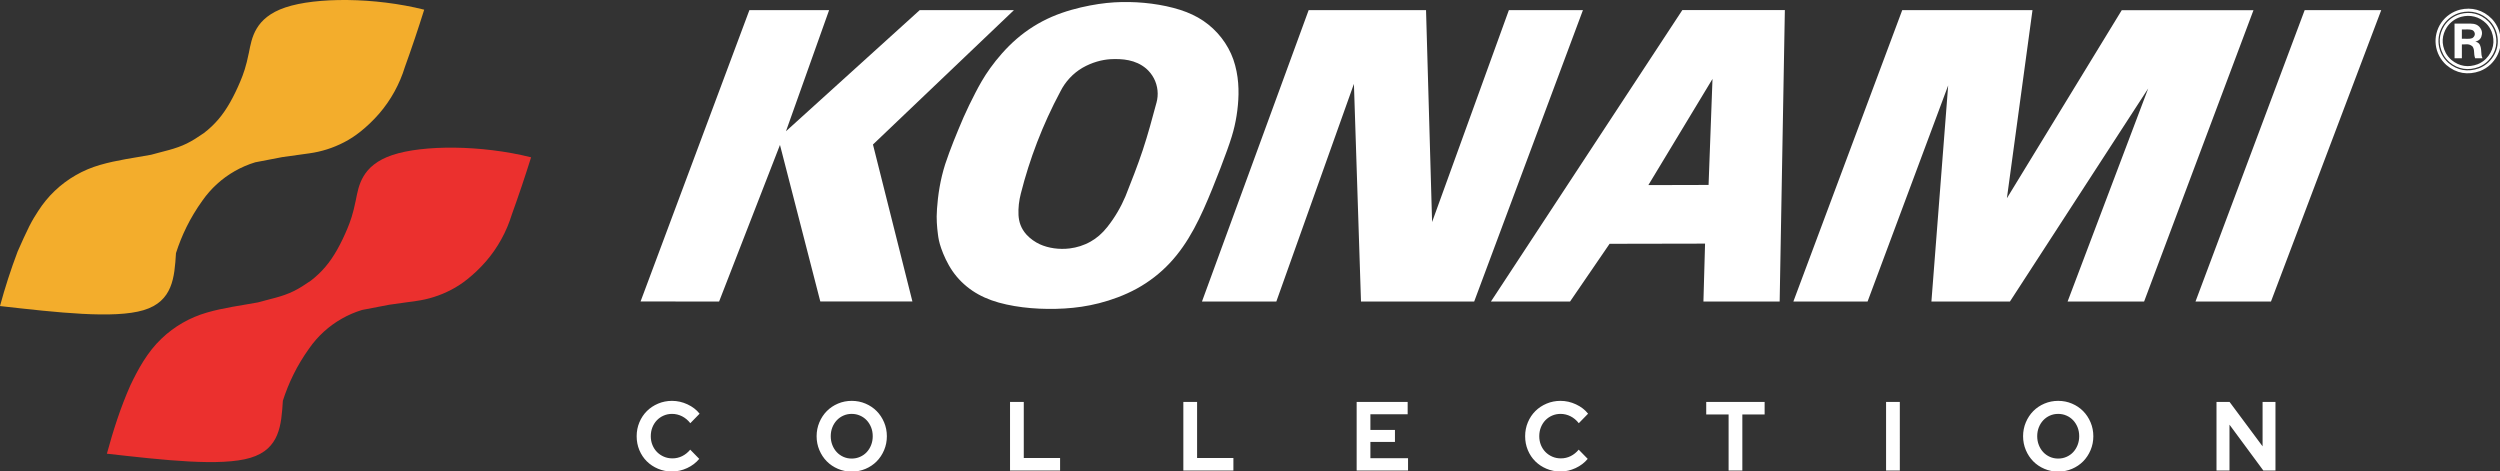 <?xml version="1.0" encoding="UTF-8" standalone="no"?>
<svg
   xmlns:dc="http://purl.org/dc/elements/1.1/"
   xmlns:cc="http://creativecommons.org/ns#"
   xmlns:rdf="http://www.w3.org/1999/02/22-rdf-syntax-ns#"
   xmlns:svg="http://www.w3.org/2000/svg"
   xmlns="http://www.w3.org/2000/svg"
   xmlns:sodipodi="http://sodipodi.sourceforge.net/DTD/sodipodi-0.dtd"
   xmlns:inkscape="http://www.inkscape.org/namespaces/inkscape"
   width="494.063"
   height="93.174"
   viewBox="0 0 494.063 93.174"
   version="1.1"
   id="svg95"
   sodipodi:docname="konami.svg"
   inkscape:version="0.92.5 (2060ec1f9f, 2020-04-08)">
  <rect x="0" y="0" width="494.063" height="93.174" fill="#333333" stroke="none"/>
  <defs
     id="defs99" />
  <sodipodi:namedview
     pagecolor="#ffffff"
     bordercolor="#666666"
     borderopacity="1"
     objecttolerance="10"
     gridtolerance="10"
     guidetolerance="10"
     inkscape:pageopacity="0"
     inkscape:pageshadow="2"
     inkscape:window-width="1366"
     inkscape:window-height="740"
     id="namedview97"
     showgrid="false"
     inkscape:pagecheckerboard="true"
     inkscape:zoom="1.503102"
     inkscape:cx="255.38121"
     inkscape:cy="33.518133"
     inkscape:window-x="0"
     inkscape:window-y="0"
     inkscape:window-maximized="1"
     inkscape:current-layer="svg95" />
  <title
     id="title70">mainlogo</title>
  <g
     id="Page-1"
     style="fill:none;fill-rule:evenodd;stroke:none;stroke-width:1"
     transform="matrix(1.165,0,0,1.165,0,2.1027449e-4)">
    <g
       id="mainlogo">
      <g
         id="Konami_logo-2">
        <g
           id="Konami_logo">
          <path
             d="m 0,51.917 c 9.691,1.096 19.382,2.194 24.358,0.697 4.975,-1.496 5.235,-5.588 5.495,-9.679 0.95,-2.966 2.35,-5.935 4.486,-8.909 0.716,-1.023 1.545,-1.967 2.469,-2.809 0.925,-0.843 1.945,-1.582 3.032,-2.2 1.089,-0.619 2.248,-1.118 3.446,-1.483 v 0 l 4.587,-0.881 4.627,-0.645 v 0 c 1.962,-0.273 3.961,-0.879 5.892,-1.885 0.919,-0.48 1.798,-1.033 2.797,-1.832 1.001,-0.802 2.12,-1.847 3.116,-2.997 0.997,-1.152 1.869,-2.41 2.605,-3.742 0.734,-1.334 1.331,-2.741 1.778,-4.196 1.165,-3.227 2.255,-6.465 3.272,-9.714 -8.427,-2.112 -18.343,-2.127 -23.549,-0.38 -5.206,1.745 -5.703,5.249 -6.181,7.635 -0.48,2.386 -0.938,3.654 -1.461,4.897 -0.521,1.243 -1.106,2.462 -1.719,3.544 -0.613,1.081 -1.255,2.029 -1.993,2.895 -0.738,0.867 -1.571,1.654 -2.478,2.345 -0.95,0.643 -1.9,1.286 -2.883,1.762 -1.949,0.963 -4.026,1.331 -6.06,1.912 -2.876,0.536 -5.809,0.892 -8.693,1.734 -1.427,0.412 -2.806,0.996 -4.095,1.736 -1.288,0.737 -2.485,1.633 -3.558,2.655 -1.073,1.024 -2.019,2.177 -2.814,3.425 -0.467,0.723 -0.933,1.445 -1.514,2.59 -0.581,1.146 -1.278,2.714 -1.973,4.28 -1.157,3.058 -2.151,6.141 -2.991,9.244 z"
             id="Path"
             inkscape:connector-curvature="0"
             style="fill:#f3ad2c" />
          <path
             d="m 18.131,76.962 c 9.69,1.095 19.382,2.193 24.358,0.697 4.975,-1.497 5.234,-5.586 5.495,-9.679 0.95,-2.966 2.352,-5.936 4.487,-8.91 0.716,-1.023 1.544,-1.968 2.47,-2.809 0.923,-0.842 1.943,-1.58 3.032,-2.2 1.089,-0.619 2.246,-1.117 3.446,-1.482 v 0 l 4.586,-0.881 4.627,-0.647 v 0 c 1.962,-0.27 3.962,-0.877 5.892,-1.883 0.92,-0.481 1.798,-1.033 2.797,-1.835 1,-0.799 2.12,-1.846 3.118,-2.997 0.995,-1.15 1.869,-2.41 2.603,-3.742 0.735,-1.332 1.331,-2.74 1.778,-4.193 1.165,-3.227 2.255,-6.466 3.272,-9.715 -8.427,-2.113 -18.342,-2.126 -23.549,-0.38 -5.206,1.745 -5.703,5.249 -6.181,7.635 -0.48,2.385 -0.939,3.653 -1.46,4.896 -0.522,1.243 -1.106,2.462 -1.72,3.544 -0.613,1.082 -1.256,2.027 -1.993,2.895 -0.737,0.865 -1.571,1.653 -2.477,2.345 -0.95,0.644 -1.901,1.286 -2.883,1.761 -1.95,0.965 -4.026,1.332 -6.061,1.913 -2.876,0.535 -5.809,0.892 -8.694,1.733 -1.427,0.414 -2.806,0.997 -4.094,1.735 -1.288,0.739 -2.486,1.633 -3.558,2.658 -2.42,2.275 -4.01,5.239 -5.298,7.926 -1.706,3.842 -2.926,7.709 -3.993,11.614 z"
             id="path73"
             inkscape:connector-curvature="0"
             style="fill:#eb302e" />
          <polygon
             id="polygon75"
             points="133.328,22.264 140.646,1.718 127.125,1.714 108.662,51.142 121.985,51.148 132.311,24.585 139.153,51.142 154.778,51.142 148.085,24.514 172.004,1.714 156.02,1.714 "
             style="fill:#ffffff" />
          <path
             d="m 209.22,10.089 c -0.467,-1.319 -1.157,-2.564 -2.021,-3.675 -0.865,-1.111 -1.903,-2.088 -3.07,-2.878 -1.165,-0.788 -2.458,-1.391 -3.937,-1.866 -3.011,-0.954 -6.564,-1.391 -9.902,-1.323 -1.696,0.036 -3.388,0.2 -5.387,0.582 -2.001,0.382 -4.308,0.984 -6.475,1.92 -2.165,0.936 -4.192,2.209 -5.974,3.749 -1.781,1.54 -3.32,3.351 -4.455,4.926 -1.133,1.574 -1.863,2.912 -2.562,4.261 -0.698,1.35 -1.367,2.712 -1.979,4.099 -1.178,2.744 -2.271,5.402 -3.123,7.977 -0.405,1.277 -0.721,2.583 -0.95,3.903 -0.229,1.32 -0.369,2.655 -0.437,3.657 -0.068,1.003 -0.066,1.669 -0.03,2.336 0.034,0.666 0.1,1.331 0.187,1.994 0.085,0.666 0.191,1.33 0.564,2.397 0.373,1.067 1.011,2.534 1.907,3.836 0.896,1.302 2.05,2.434 3.366,3.326 1.317,0.892 2.794,1.544 4.476,2.018 3.408,0.946 7.415,1.226 11.17,1.003 1.9,-0.115 3.793,-0.37 5.864,-0.898 2.072,-0.529 4.319,-1.337 6.389,-2.472 2.071,-1.136 3.963,-2.599 5.575,-4.314 1.615,-1.713 2.95,-3.678 4.121,-5.831 1.172,-2.155 2.179,-4.497 3.137,-6.855 0.958,-2.359 1.867,-4.732 2.498,-6.496 0.632,-1.763 0.987,-2.915 1.256,-4.087 0.27,-1.174 0.456,-2.365 0.565,-3.565 0.221,-2.368 0.148,-5.055 -0.774,-7.723 z m -13.044,7.343 c -0.723,2.691 -1.445,5.381 -2.321,8.024 -0.876,2.642 -1.903,5.233 -2.929,7.825 -0.75,1.777 -1.781,3.587 -3.11,5.254 -0.883,1.105 -1.797,1.875 -2.804,2.443 -1.154,0.656 -2.361,1.014 -3.54,1.162 -1.795,0.224 -3.633,-0.044 -5.08,-0.703 -0.788,-0.365 -1.597,-0.917 -2.248,-1.621 -0.99,-1.094 -1.305,-2.236 -1.37,-3.327 -0.059,-1.24 0.088,-2.477 0.401,-3.676 1.475,-5.819 3.661,-11.607 6.71,-17.309 0.416,-0.827 0.95,-1.596 1.582,-2.273 0.632,-0.679 1.364,-1.267 2.164,-1.734 1.641,-0.938 3.293,-1.355 4.69,-1.454 2.092,-0.108 4.316,0.075 6.104,1.583 0.539,0.466 0.987,1.035 1.317,1.666 0.329,0.631 0.538,1.324 0.611,2.03 0.076,0.707 0.013,1.425 -0.175,2.111 z"
             id="Shape"
             inkscape:connector-curvature="0"
             style="fill:#ffffff" />
          <polygon
             id="polygon78"
             points="221.996,1.714 203.898,51.148 216.511,51.148 229.673,14.226 230.873,51.148 250.075,51.148 268.524,1.714 255.96,1.715 242.933,37.662 241.906,1.714 "
             style="fill:#ffffff" />
          <path
             d="m 289.238,41.326 -0.277,9.829 h 12.932 l 0.881,-49.444 h -17.392 l -32.468,49.44 h 13.423 l 6.706,-9.794 z m 1.262,-27.939 -0.666,17.985 -10.216,0.026 z"
             id="path80"
             inkscape:connector-curvature="0"
             style="fill:#ffffff" />
          <polygon
             id="polygon82"
             points="350.737,51.151 363.716,51.151 382.27,1.728 359.923,1.728 340.441,33.628 344.781,1.724 322.685,1.724 304.22,51.146 316.808,51.146 330.48,14.486 327.636,51.155 340.954,51.155 364.412,15.004 "
             style="fill:#ffffff" />
          <polygon
             id="polygon84"
             points="390.952,1.724 372.433,51.152 385.237,51.152 403.938,1.724 "
             style="fill:#ffffff" />
          <path
             d="m 423.627,5.131 c -0.239,-0.634 -0.601,-1.221 -1.062,-1.72 -1.475,-1.532 -3.351,-1.969 -5.197,-1.526 -0.61,0.155 -1.193,0.422 -1.712,0.781 -0.518,0.358 -0.972,0.812 -1.329,1.329 -0.73,1.05 -1.037,2.348 -0.886,3.576 0.074,0.623 0.262,1.231 0.552,1.788 0.293,0.557 0.688,1.061 1.157,1.48 1.612,1.377 3.478,1.688 5.458,0.982 0.634,-0.245 1.221,-0.616 1.714,-1.083 1.589,-1.556 2.021,-3.598 1.307,-5.608 m -1.745,5.02 c -0.42,0.414 -0.921,0.746 -1.468,0.969 -1.715,0.646 -3.317,0.395 -4.721,-0.753 -0.411,-0.353 -0.76,-0.778 -1.018,-1.252 -0.863,-1.642 -0.677,-3.268 0.179,-4.618 0.295,-0.452 0.673,-0.85 1.111,-1.17 0.436,-0.32 0.931,-0.562 1.454,-0.711 1.597,-0.428 3.224,-0.074 4.505,1.185 0.411,0.42 0.74,0.921 0.965,1.464 0.678,1.752 0.319,3.528 -1.006,4.885"
             id="path86"
             inkscape:connector-curvature="0"
             style="stroke:#ffffff;stroke-width:0.5" />
          <path
             d="m 420.604,7.48 c -0.212,-0.276 -0.457,-0.355 -0.699,-0.421 0.306,-0.071 0.771,-0.228 1,-0.788 0.195,-0.53 0.238,-1.128 -0.36,-1.768 -0.583,-0.561 -1.289,-0.489 -1.951,-0.504 v 0 l -2.22,0.002 0.007,5.882 1.239,0.005 v -2.36 0 c 0.562,0.063 1.169,-0.225 1.807,0.357 0.422,0.623 0.135,1.119 0.441,1.997 v 0 l 1.248,-0.002 v 0 c -0.366,-0.787 -0.038,-1.563 -0.512,-2.401 v 0 0 z m -1.192,-1.023 c -0.583,0.227 -1.195,0.082 -1.793,0.11 v 0 -1.563 0 c 0.61,0.04 1.169,-0.124 1.831,0.126 0.441,0.283 0.553,0.927 -0.039,1.328 z"
             id="path88"
             inkscape:connector-curvature="0"
             style="fill:#ffffff" />
        </g>
      </g>
      <path
         d="m 113.999,79.983 c 0.879,0 1.734,-0.194 2.565,-0.582 0.831,-0.388 1.515,-0.909 2.051,-1.562 v 0 l -1.528,-1.562 c -0.397,0.476 -0.852,0.842 -1.367,1.097 -0.515,0.255 -1.067,0.382 -1.657,0.382 -0.525,0 -1.011,-0.097 -1.456,-0.291 -0.445,-0.194 -0.831,-0.457 -1.158,-0.789 -0.327,-0.332 -0.584,-0.729 -0.772,-1.188 -0.188,-0.46 -0.281,-0.956 -0.281,-1.488 0,-0.543 0.091,-1.044 0.273,-1.504 0.182,-0.46 0.434,-0.859 0.756,-1.197 0.322,-0.338 0.705,-0.604 1.15,-0.798 0.445,-0.194 0.919,-0.291 1.423,-0.291 0.6,0 1.169,0.136 1.705,0.407 0.536,0.271 1.003,0.662 1.399,1.172 v 0 l 1.576,-1.612 c -0.525,-0.665 -1.212,-1.194 -2.059,-1.587 C 115.774,68.197 114.9,68 113.999,68 c -0.836,0 -1.622,0.155 -2.356,0.465 -0.734,0.31 -1.37,0.731 -1.906,1.263 -0.536,0.532 -0.96,1.166 -1.271,1.903 C 108.155,72.368 108,73.158 108,74 c 0,0.842 0.153,1.629 0.458,2.36 0.306,0.731 0.726,1.363 1.263,1.895 0.536,0.532 1.171,0.953 1.906,1.263 0.734,0.31 1.525,0.465 2.372,0.465 z M 144.477,80 c 0.836,0 1.619,-0.155 2.348,-0.465 0.729,-0.31 1.359,-0.734 1.89,-1.271 0.531,-0.537 0.952,-1.175 1.263,-1.911 0.311,-0.737 0.466,-1.521 0.466,-2.352 0,-0.831 -0.155,-1.615 -0.466,-2.352 -0.311,-0.737 -0.732,-1.374 -1.263,-1.911 -0.531,-0.537 -1.161,-0.961 -1.89,-1.271 C 146.096,68.155 145.313,68 144.477,68 c -0.826,0 -1.603,0.155 -2.332,0.465 -0.729,0.31 -1.359,0.734 -1.89,1.271 -0.531,0.537 -0.952,1.175 -1.263,1.911 -0.311,0.737 -0.466,1.521 -0.466,2.352 0,0.831 0.155,1.615 0.466,2.352 0.311,0.737 0.732,1.374 1.263,1.911 0.531,0.537 1.161,0.961 1.89,1.271 C 142.874,79.845 143.651,80 144.477,80 Z m 0,-2.211 c -0.504,0 -0.973,-0.097 -1.407,-0.291 -0.434,-0.194 -0.81,-0.46 -1.126,-0.798 -0.316,-0.338 -0.566,-0.74 -0.748,-1.205 -0.182,-0.465 -0.273,-0.964 -0.273,-1.496 0,-0.543 0.091,-1.044 0.273,-1.504 0.182,-0.46 0.432,-0.859 0.748,-1.197 0.316,-0.338 0.692,-0.604 1.126,-0.798 0.434,-0.194 0.903,-0.291 1.407,-0.291 0.504,0 0.976,0.097 1.415,0.291 0.44,0.194 0.818,0.46 1.134,0.798 0.316,0.338 0.566,0.737 0.748,1.197 0.182,0.46 0.273,0.961 0.273,1.504 0,0.532 -0.091,1.03 -0.273,1.496 -0.182,0.465 -0.432,0.867 -0.748,1.205 -0.316,0.338 -0.694,0.604 -1.134,0.798 -0.44,0.194 -0.911,0.291 -1.415,0.291 z m 35.351,2.028 v -2.127 h -6.16 v -9.507 h -2.332 v 11.634 z m 29.4,0 v -2.127 h -6.16 v -9.507 h -2.332 v 11.634 z m 29.625,0 v -2.094 h -6.385 v -2.759 h 4.166 v -2.028 h -4.166 v -2.659 h 6.321 v -2.094 h -8.653 v 11.634 z m 25.862,0.166 c 0.879,0 1.734,-0.194 2.565,-0.582 0.831,-0.388 1.515,-0.909 2.051,-1.562 v 0 l -1.528,-1.562 c -0.397,0.476 -0.852,0.842 -1.367,1.097 -0.515,0.255 -1.067,0.382 -1.657,0.382 -0.525,0 -1.011,-0.097 -1.456,-0.291 -0.445,-0.194 -0.831,-0.457 -1.158,-0.789 -0.327,-0.332 -0.584,-0.729 -0.772,-1.188 C 261.207,75.028 261.113,74.532 261.113,74 c 0,-0.543 0.091,-1.044 0.273,-1.504 0.182,-0.46 0.434,-0.859 0.756,-1.197 0.322,-0.338 0.705,-0.604 1.15,-0.798 0.445,-0.194 0.919,-0.291 1.423,-0.291 0.6,0 1.169,0.136 1.705,0.407 0.536,0.271 1.003,0.662 1.399,1.172 v 0 l 1.576,-1.612 c -0.525,-0.665 -1.212,-1.194 -2.059,-1.587 C 266.49,68.197 265.616,68 264.716,68 c -0.836,0 -1.622,0.155 -2.356,0.465 -0.734,0.31 -1.37,0.731 -1.906,1.263 -0.536,0.532 -0.96,1.166 -1.271,1.903 -0.311,0.737 -0.466,1.526 -0.466,2.368 0,0.842 0.153,1.629 0.458,2.36 0.306,0.731 0.726,1.363 1.263,1.895 0.536,0.532 1.171,0.953 1.906,1.263 0.734,0.31 1.525,0.465 2.372,0.465 z m 30.848,-0.166 v -9.507 h 3.78 v -2.127 h -9.907 v 2.127 h 3.796 v 9.507 z m 26.714,0 V 68.183 h -2.332 V 79.817 Z M 349.137,80 c 0.836,0 1.619,-0.155 2.348,-0.465 0.729,-0.31 1.359,-0.734 1.89,-1.271 0.531,-0.537 0.952,-1.175 1.263,-1.911 0.311,-0.737 0.466,-1.521 0.466,-2.352 0,-0.831 -0.155,-1.615 -0.466,-2.352 -0.311,-0.737 -0.732,-1.374 -1.263,-1.911 -0.531,-0.537 -1.161,-0.961 -1.89,-1.271 C 350.756,68.155 349.973,68 349.137,68 c -0.826,0 -1.603,0.155 -2.332,0.465 -0.729,0.31 -1.359,0.734 -1.89,1.271 -0.531,0.537 -0.952,1.175 -1.263,1.911 -0.311,0.737 -0.466,1.521 -0.466,2.352 0,0.831 0.155,1.615 0.466,2.352 0.311,0.737 0.732,1.374 1.263,1.911 0.531,0.537 1.161,0.961 1.89,1.271 C 347.534,79.845 348.311,80 349.137,80 Z m 0,-2.211 c -0.504,0 -0.973,-0.097 -1.407,-0.291 -0.434,-0.194 -0.81,-0.46 -1.126,-0.798 -0.316,-0.338 -0.566,-0.74 -0.748,-1.205 -0.182,-0.465 -0.273,-0.964 -0.273,-1.496 0,-0.543 0.091,-1.044 0.273,-1.504 0.182,-0.46 0.432,-0.859 0.748,-1.197 0.316,-0.338 0.692,-0.604 1.126,-0.798 0.434,-0.194 0.903,-0.291 1.407,-0.291 0.504,0 0.976,0.097 1.415,0.291 0.44,0.194 0.818,0.46 1.134,0.798 0.316,0.338 0.566,0.737 0.748,1.197 0.182,0.46 0.273,0.961 0.273,1.504 0,0.532 -0.091,1.03 -0.273,1.496 -0.182,0.465 -0.432,0.867 -0.748,1.205 -0.316,0.338 -0.694,0.604 -1.134,0.798 -0.44,0.194 -0.911,0.291 -1.415,0.291 z m 29.063,2.028 v -7.778 l 5.742,7.778 H 386 V 68.183 h -2.187 v 7.529 l -5.597,-7.529 h -2.22 v 11.634 z"
         id="COLLECTION"
         inkscape:connector-curvature="0"
         style="fill:#ffffff;fill-rule:nonzero" />
    </g>
  </g>
</svg>

